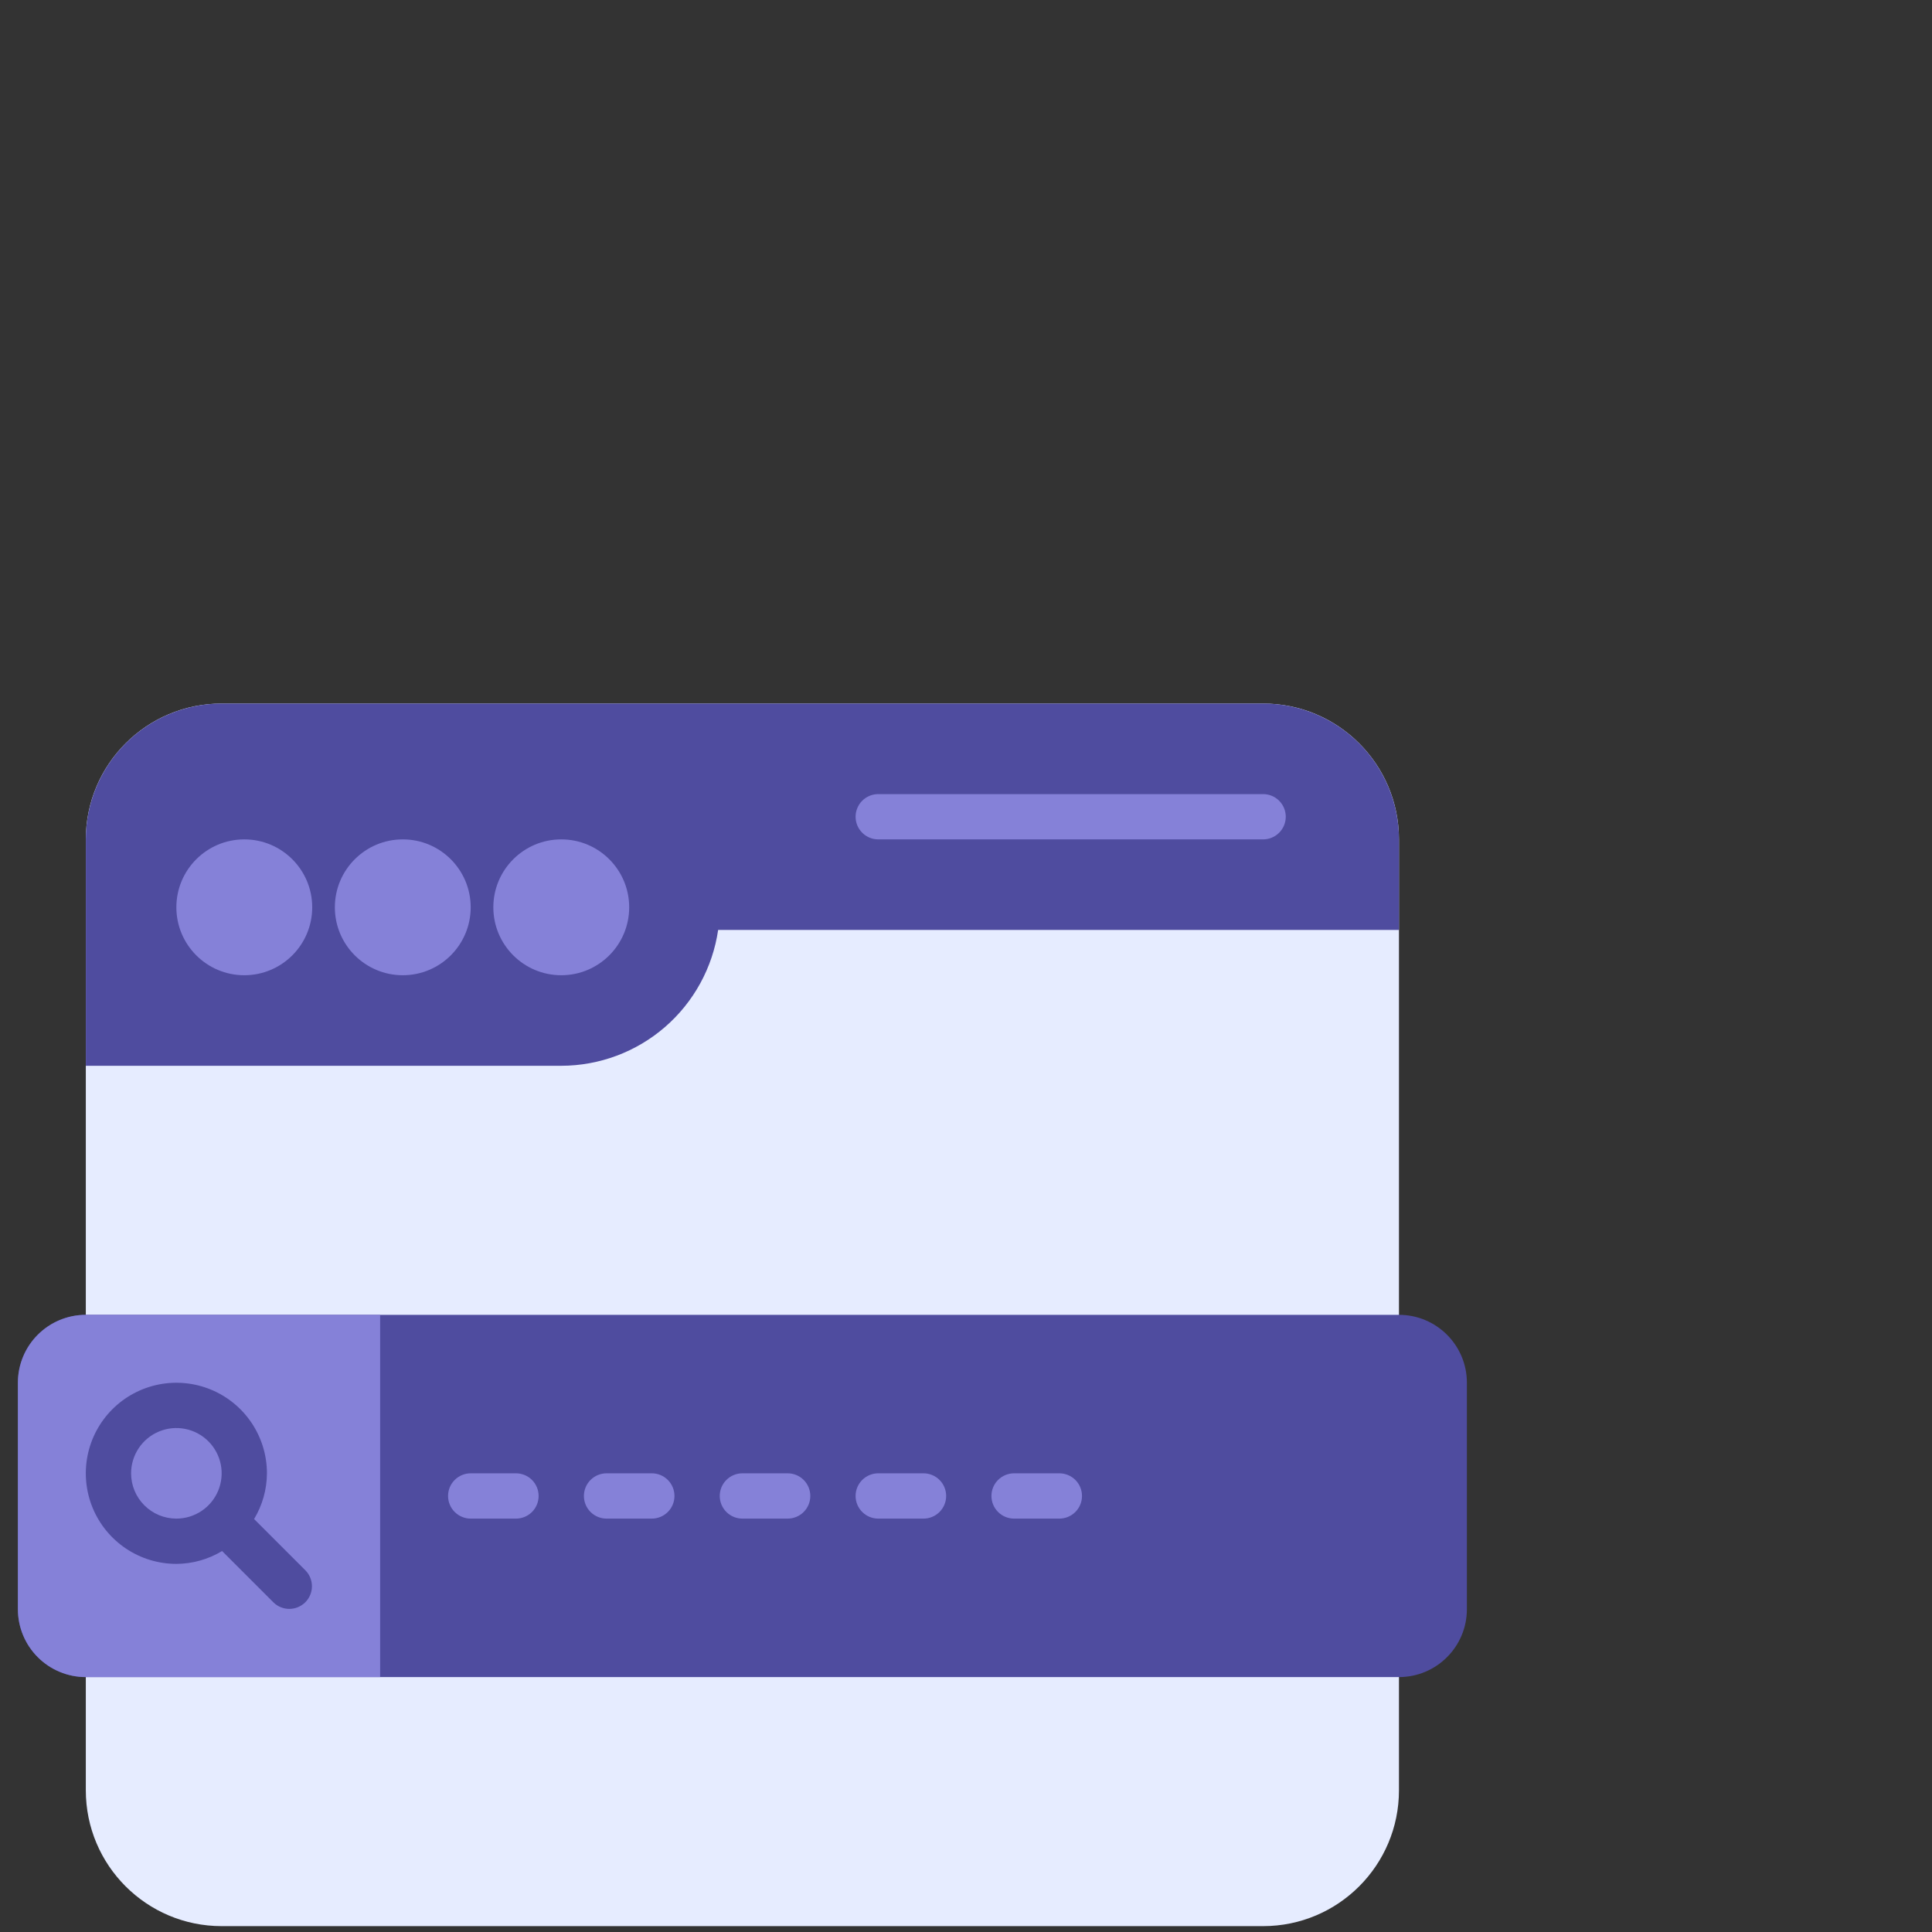 <svg width="108" height="108" viewBox="0 0 108 108" fill="none" xmlns="http://www.w3.org/2000/svg">
<rect x="0" y="0" width="108" height="108" fill="#333333" stroke="none"/>
<g clip-path="url(#clip0_46_2084)">
<path d="M70.609 39.328H12.391C8.197 39.328 4.797 42.728 4.797 46.922V100.078C4.797 104.272 8.197 107.672 12.391 107.672H70.609C74.803 107.672 78.203 104.272 78.203 100.078V46.922C78.203 42.728 74.803 39.328 70.609 39.328Z" fill="#E6ECFF"/>
<path class="searchline" d="M78.203 73.5H4.797C2.7 73.5 1 75.2 1 77.297V89.953C1 92.05 2.7 93.75 4.797 93.75H78.203C80.3 93.75 82 92.05 82 89.953V77.297C82 75.2 80.3 73.5 78.203 73.5Z" fill="#4F4C9F"/>
<path class="searchline" d="M4.797 73.5C3.79 73.5 2.824 73.9 2.112 74.612C1.4 75.324 1 76.29 1 77.297L1 89.953C1 90.96 1.4 91.926 2.112 92.638C2.824 93.35 3.79 93.75 4.797 93.75H21.25V73.5H4.797Z" fill="#8581D8"/>
<path d="M78.203 46.922C78.201 44.908 77.4 42.978 75.977 41.554C74.553 40.131 72.623 39.33 70.609 39.328H12.391C10.377 39.33 8.447 40.131 7.023 41.554C5.6 42.978 4.799 44.908 4.797 46.922V59.578H31.375C33.505 59.575 35.562 58.807 37.172 57.413C38.782 56.019 39.837 54.092 40.145 51.984H78.203V46.922Z" fill="#4F4C9F"/>
<path class="searchline" d="M17.082 87.793L14.204 84.915C14.669 84.143 14.918 83.26 14.922 82.359C14.922 81.358 14.625 80.379 14.069 79.547C13.512 78.714 12.722 78.065 11.797 77.682C10.872 77.299 9.854 77.199 8.872 77.394C7.89 77.59 6.988 78.072 6.28 78.78C5.572 79.488 5.089 80.39 4.894 81.372C4.699 82.354 4.799 83.372 5.182 84.297C5.565 85.222 6.214 86.012 7.047 86.569C7.879 87.125 8.858 87.422 9.859 87.422C10.76 87.418 11.643 87.169 12.415 86.704L15.293 89.582C15.531 89.813 15.851 89.94 16.183 89.938C16.515 89.935 16.832 89.802 17.067 89.567C17.302 89.332 17.435 89.015 17.438 88.683C17.44 88.351 17.313 88.031 17.082 87.793V87.793ZM7.328 82.359C7.328 81.859 7.477 81.369 7.755 80.953C8.033 80.537 8.428 80.212 8.891 80.021C9.353 79.829 9.862 79.779 10.353 79.877C10.844 79.974 11.295 80.216 11.649 80.57C12.003 80.924 12.244 81.374 12.342 81.866C12.44 82.357 12.389 82.865 12.198 83.328C12.006 83.791 11.682 84.186 11.266 84.464C10.849 84.742 10.36 84.891 9.859 84.891C9.188 84.891 8.544 84.624 8.07 84.149C7.595 83.674 7.328 83.031 7.328 82.359V82.359Z" fill="#4F4C9F"/>
<path d="M13.656 54.516C15.753 54.516 17.453 52.816 17.453 50.719C17.453 48.622 15.753 46.922 13.656 46.922C11.559 46.922 9.859 48.622 9.859 50.719C9.859 52.816 11.559 54.516 13.656 54.516Z" fill="#8581D8"/>
<path d="M22.516 54.516C24.613 54.516 26.312 52.816 26.312 50.719C26.312 48.622 24.613 46.922 22.516 46.922C20.419 46.922 18.719 48.622 18.719 50.719C18.719 52.816 20.419 54.516 22.516 54.516Z" fill="#8581D8"/>
<path d="M31.375 54.516C33.472 54.516 35.172 52.816 35.172 50.719C35.172 48.622 33.472 46.922 31.375 46.922C29.278 46.922 27.578 48.622 27.578 50.719C27.578 52.816 29.278 54.516 31.375 54.516Z" fill="#8581D8"/>
<path d="M70.609 46.922H49.094C48.758 46.922 48.436 46.788 48.199 46.551C47.962 46.314 47.828 45.992 47.828 45.656C47.828 45.321 47.962 44.999 48.199 44.761C48.436 44.524 48.758 44.391 49.094 44.391H70.609C70.945 44.391 71.267 44.524 71.504 44.761C71.742 44.999 71.875 45.321 71.875 45.656C71.875 45.992 71.742 46.314 71.504 46.551C71.267 46.788 70.945 46.922 70.609 46.922Z" fill="#8581D8"/>
<path class="searchline" d="M28.844 84.891H26.312C25.977 84.891 25.655 84.757 25.418 84.52C25.18 84.283 25.047 83.961 25.047 83.625C25.047 83.289 25.18 82.967 25.418 82.73C25.655 82.493 25.977 82.359 26.312 82.359H28.844C29.179 82.359 29.501 82.493 29.739 82.73C29.976 82.967 30.109 83.289 30.109 83.625C30.109 83.961 29.976 84.283 29.739 84.52C29.501 84.757 29.179 84.891 28.844 84.891Z" fill="#8581D8"/>
<path class="searchline" d="M36.438 84.891H33.906C33.571 84.891 33.249 84.757 33.011 84.52C32.774 84.283 32.641 83.961 32.641 83.625C32.641 83.289 32.774 82.967 33.011 82.73C33.249 82.493 33.571 82.359 33.906 82.359H36.438C36.773 82.359 37.095 82.493 37.332 82.73C37.57 82.967 37.703 83.289 37.703 83.625C37.703 83.961 37.57 84.283 37.332 84.52C37.095 84.757 36.773 84.891 36.438 84.891Z" fill="#8581D8"/>
<path class="searchline" d="M44.031 84.891H41.5C41.164 84.891 40.842 84.757 40.605 84.52C40.368 84.283 40.234 83.961 40.234 83.625C40.234 83.289 40.368 82.967 40.605 82.73C40.842 82.493 41.164 82.359 41.5 82.359H44.031C44.367 82.359 44.689 82.493 44.926 82.73C45.163 82.967 45.297 83.289 45.297 83.625C45.297 83.961 45.163 84.283 44.926 84.52C44.689 84.757 44.367 84.891 44.031 84.891Z" fill="#8581D8"/>
<path class="searchline" d="M51.625 84.891H49.094C48.758 84.891 48.436 84.757 48.199 84.52C47.962 84.283 47.828 83.961 47.828 83.625C47.828 83.289 47.962 82.967 48.199 82.73C48.436 82.493 48.758 82.359 49.094 82.359H51.625C51.961 82.359 52.283 82.493 52.52 82.73C52.757 82.967 52.891 83.289 52.891 83.625C52.891 83.961 52.757 84.283 52.52 84.52C52.283 84.757 51.961 84.891 51.625 84.891Z" fill="#8581D8"/>
<path class="searchline" d="M59.219 84.891H56.688C56.352 84.891 56.03 84.757 55.793 84.52C55.555 84.283 55.422 83.961 55.422 83.625C55.422 83.289 55.555 82.967 55.793 82.73C56.03 82.493 56.352 82.359 56.688 82.359H59.219C59.554 82.359 59.876 82.493 60.114 82.73C60.351 82.967 60.484 83.289 60.484 83.625C60.484 83.961 60.351 84.283 60.114 84.52C59.876 84.757 59.554 84.891 59.219 84.891Z" fill="#8581D8"/>
</g>
<defs>
<clipPath id="clip0_46_2084">
<rect width="81" height="75" fill="white" transform="translate(1 33)"/>
</clipPath>
</defs>


<style>
  .searchline {
    animation: 3s ease-in-out infinite searchaction;
    transform-origin: center;
  }
  
  @keyframes searchaction {
    0% {
      transform: translate(0);
    }
    50% {
      transform: translateY(10px);
    }
    100% {
      transform: translate(0px);
    }
  }
</style>

</svg>
